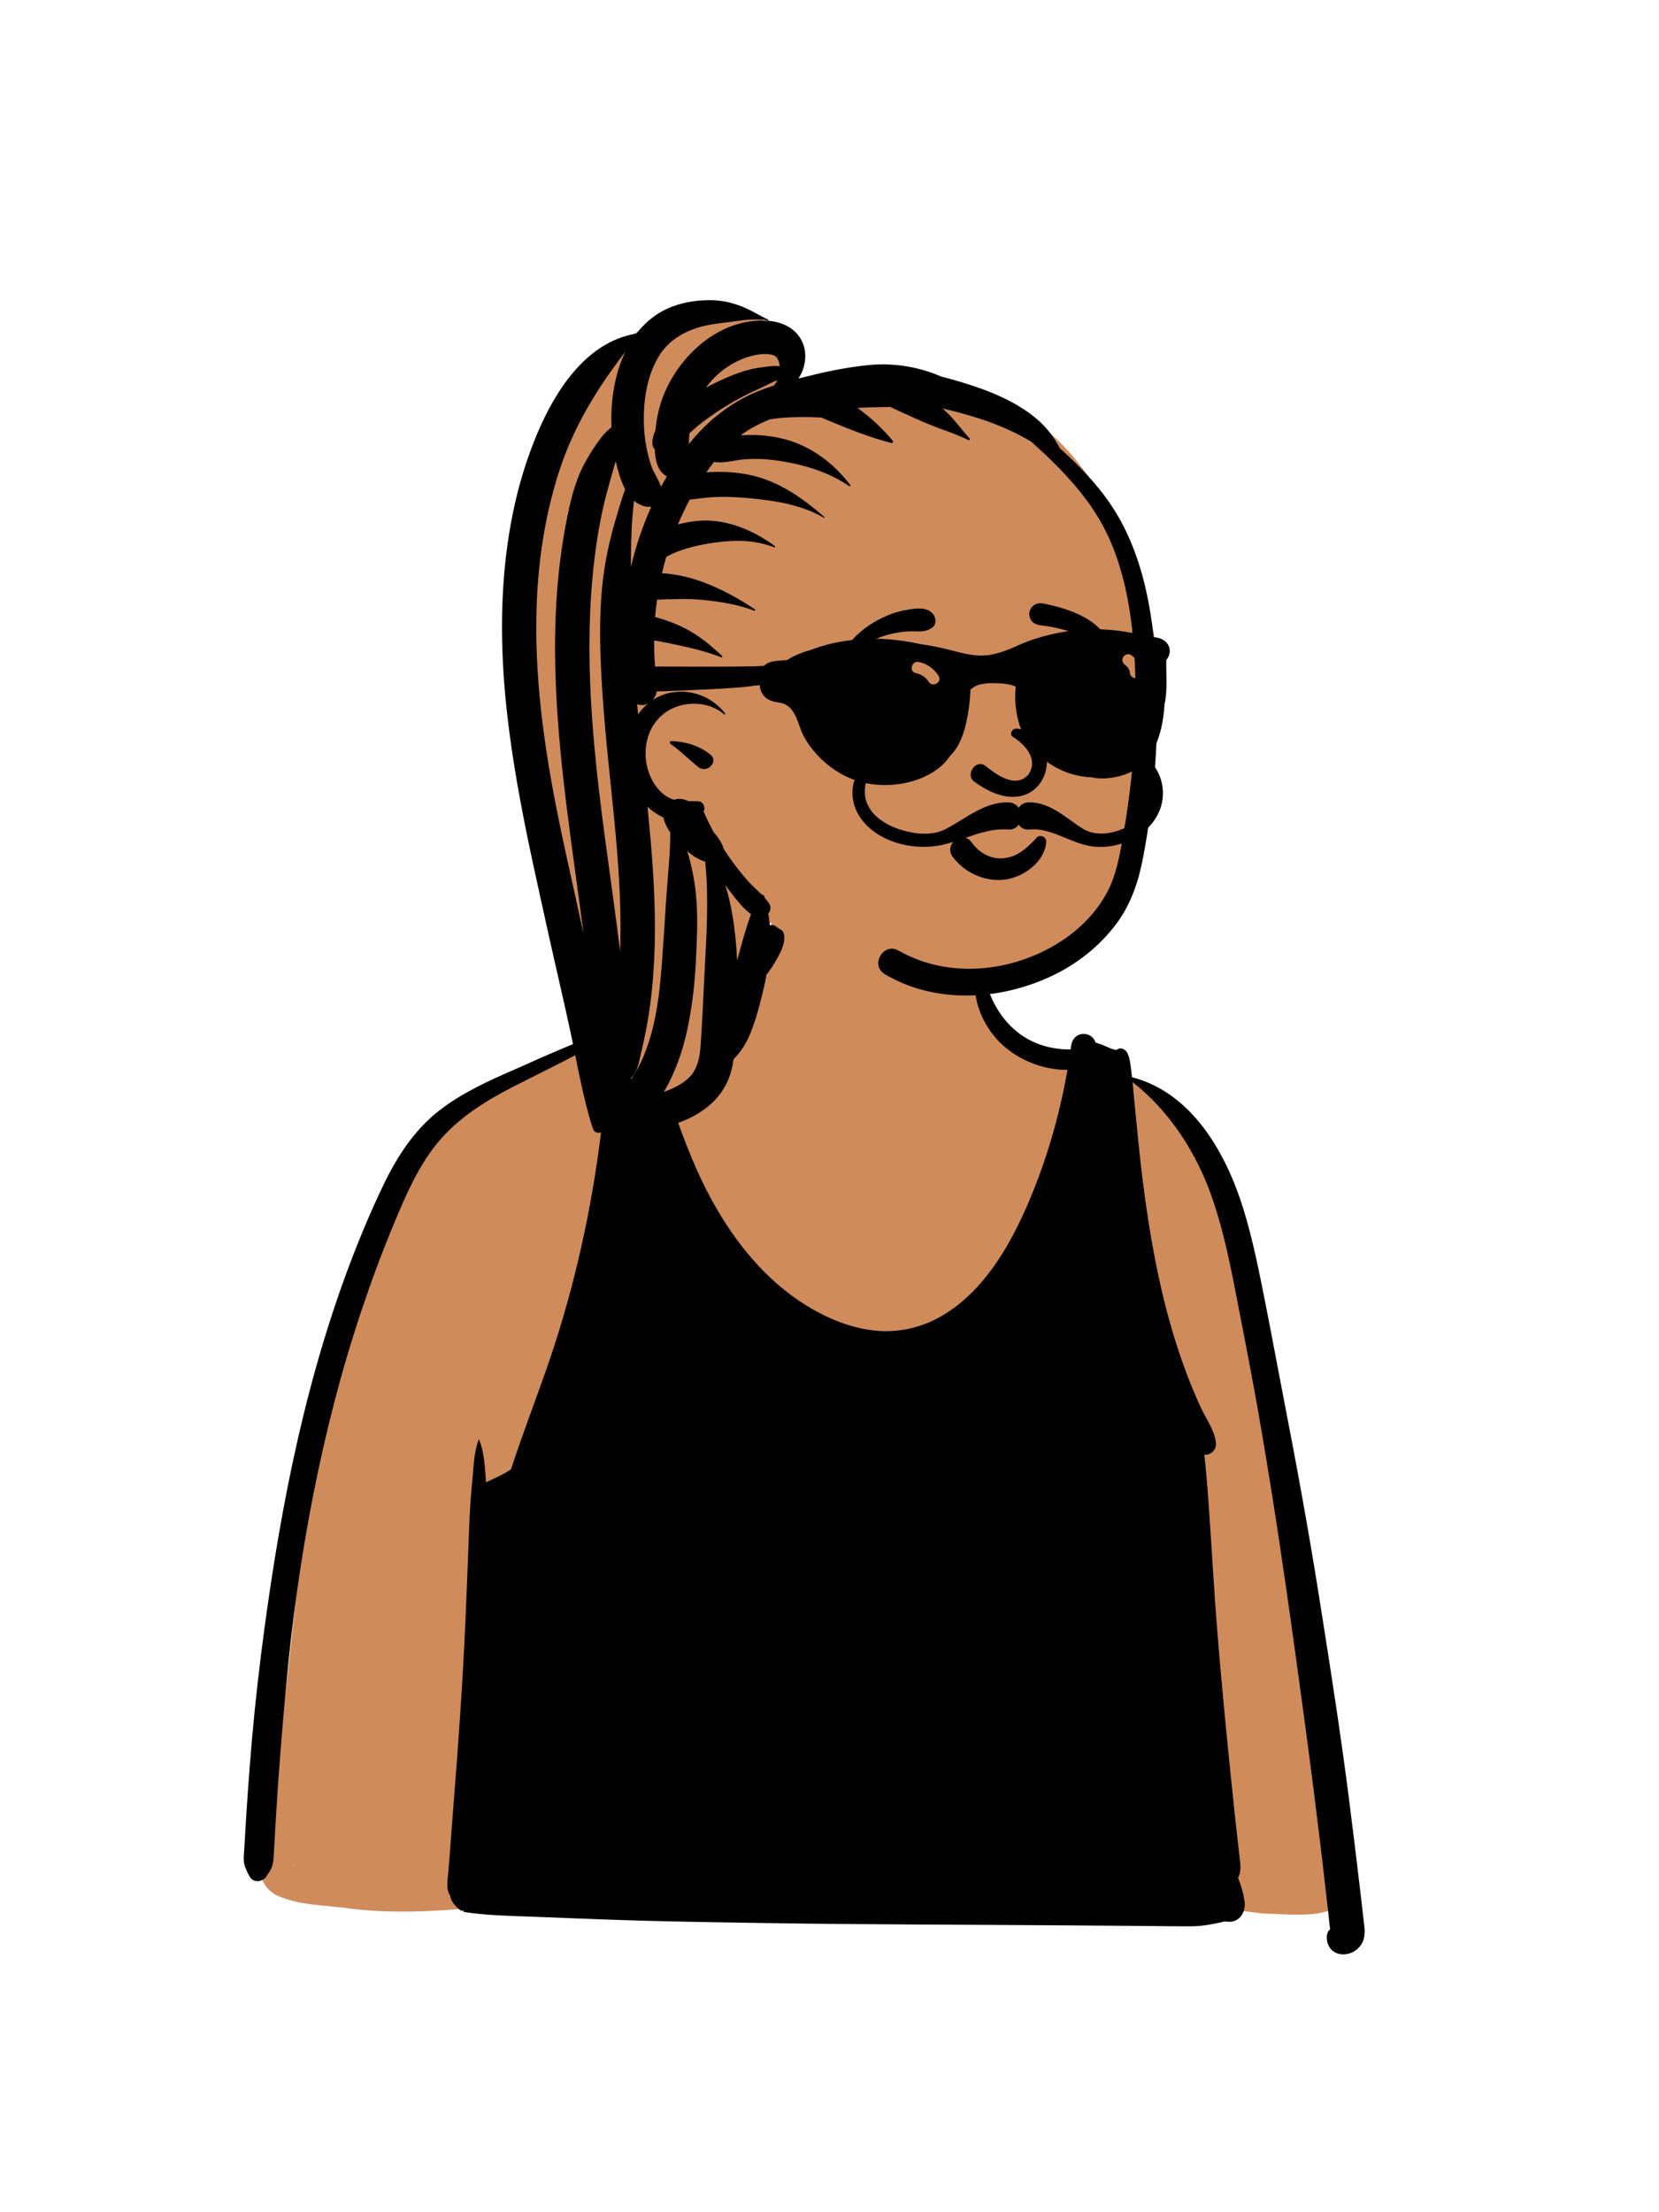 <svg width="36" height="48" viewBox="0 0 36 48" fill="none" xmlns="http://www.w3.org/2000/svg">
<path fill-rule="evenodd" clip-rule="evenodd" d="M6.372 40.481C6.329 40.483 6.342 40.47 6.358 40.467C6.363 40.472 6.367 40.477 6.372 40.481ZM7.629 41.416C8.82 41.558 10.011 41.428 11.196 41.299C13.595 41.121 15.977 41.639 18.382 41.481C21.386 41.355 24.399 41.117 27.393 41.518C28.221 41.537 29.542 41.76 29.242 40.478C28.848 37.18 28.32 33.899 27.755 30.627C27.276 28.792 27.241 25.619 25.93 24.343C25.738 24.168 25.051 23.602 24.869 23.526C23.965 23.189 22.335 22.927 21.663 22.213C21.119 21.291 21.372 20.033 20.525 19.291C19.783 18.685 18.163 18.813 17.37 19.268C16.744 19.674 16.646 20.463 16.256 21.046C16.16 21.186 15.931 21.523 15.802 21.632C15.488 21.934 14.385 22.252 14.066 22.31C12.268 22.679 11.371 22.907 9.957 24.102C6.262 27.876 6.786 34.55 5.764 39.485C5.722 40.028 5.392 40.764 5.98 41.113C6.487 41.356 7.082 41.33 7.629 41.416Z" fill="#D08B5B"/>
<path fill-rule="evenodd" clip-rule="evenodd" d="M21.25 20.958C21.255 20.945 21.276 20.943 21.279 20.958C21.329 21.189 21.424 21.442 21.519 21.658C21.617 21.877 21.75 22.079 21.918 22.25C22.27 22.608 22.723 22.771 23.22 22.771L23.231 22.772C23.234 22.755 23.236 22.738 23.239 22.722L23.242 22.697C23.287 22.354 23.695 22.363 23.774 22.622C23.814 22.635 23.855 22.648 23.895 22.662L23.903 22.664C23.97 22.69 24.199 22.804 24.241 22.774C24.333 22.707 24.439 22.783 24.474 22.868C24.531 23.007 24.541 23.179 24.559 23.33L24.562 23.349L24.564 23.373C25.871 23.712 26.605 25.02 26.979 26.225C27.182 26.878 27.314 27.552 27.448 28.222C27.59 28.939 27.722 29.657 27.861 30.374C28.136 31.788 28.395 33.204 28.621 34.625L28.686 35.038C28.893 36.345 29.095 37.652 29.264 38.965C29.355 39.673 29.441 40.381 29.524 41.09C29.539 41.217 29.553 41.343 29.568 41.47L29.59 41.66C29.609 41.83 29.642 41.999 29.558 42.158C29.375 42.504 28.822 42.501 28.791 42.059C28.785 41.971 28.814 41.903 28.864 41.856L28.863 41.849C28.863 41.844 28.862 41.841 28.862 41.84C28.846 41.752 28.841 41.659 28.831 41.57C28.809 41.38 28.788 41.19 28.766 41C28.725 40.638 28.683 40.276 28.639 39.915C28.551 39.181 28.458 38.448 28.36 37.716L28.262 36.992C27.935 34.58 27.595 32.167 27.147 29.774C27.024 29.122 26.899 28.472 26.77 27.821C26.648 27.205 26.511 26.592 26.306 25.998C25.972 25.026 25.388 24.117 24.577 23.479C24.589 23.601 24.598 23.724 24.61 23.845C24.64 24.158 24.671 24.471 24.703 24.783C24.819 25.915 24.977 27.046 25.245 28.153C25.378 28.701 25.54 29.243 25.738 29.772C25.835 30.032 25.941 30.289 26.058 30.542C26.173 30.791 26.375 31.058 26.387 31.336C26.393 31.465 26.258 31.579 26.134 31.565C26.192 32.078 26.224 32.595 26.259 33.106C26.31 33.846 26.35 34.588 26.41 35.327C26.515 36.652 26.648 37.975 26.787 39.297C26.814 39.559 26.845 39.82 26.874 40.082L26.899 40.302C26.916 40.444 26.941 40.615 26.865 40.742C26.933 40.905 26.979 41.072 27.006 41.247C27.04 41.464 26.916 41.708 26.662 41.698C26.634 41.697 26.605 41.695 26.576 41.692C26.341 41.746 26.107 41.794 25.862 41.796C25.551 41.798 25.238 41.792 24.927 41.79C24.323 41.785 23.72 41.781 23.117 41.776C20.934 41.759 18.749 41.76 16.566 41.725L15.693 41.711C14.892 41.698 14.091 41.683 13.291 41.654C12.74 41.634 12.189 41.614 11.638 41.591L11.525 41.587C11.04 41.569 10.553 41.56 10.072 41.486C10.06 41.484 10.055 41.471 10.057 41.46L10.057 41.457L10.036 41.453C10.024 41.505 9.771 41.284 9.773 41.137C9.667 41.001 9.717 40.782 9.728 40.623C9.739 40.469 9.753 40.315 9.765 40.16C9.791 39.83 9.813 39.5 9.84 39.171C9.947 37.841 10.04 36.508 10.1 35.176C10.13 34.504 10.154 33.832 10.18 33.161C10.192 32.855 10.208 32.549 10.238 32.245L10.245 32.169C10.278 31.86 10.275 31.528 10.389 31.237C10.39 31.233 10.396 31.233 10.397 31.237C10.512 31.52 10.523 31.849 10.546 32.16C10.55 32.159 10.554 32.158 10.559 32.157C10.717 32.081 10.878 32.014 11.028 31.92C11.048 31.908 11.068 31.895 11.088 31.882C11.324 31.159 11.598 30.447 11.85 29.729C12.664 27.405 13.114 24.93 13.213 22.47C12.592 22.87 11.916 23.182 11.259 23.517L11.197 23.548C10.549 23.879 9.929 24.255 9.468 24.83C9.066 25.33 8.804 25.94 8.558 26.528C8.294 27.159 8.056 27.802 7.839 28.451C7.398 29.767 7.056 31.116 6.789 32.478C6.526 33.822 6.338 35.177 6.212 36.541C6.148 37.237 6.089 37.933 6.04 38.63C6.015 38.983 5.993 39.336 5.972 39.69C5.962 39.861 5.955 40.033 5.943 40.205C5.937 40.304 5.935 40.406 5.903 40.5C5.876 40.578 5.827 40.644 5.782 40.713C5.7 40.839 5.492 40.862 5.415 40.713L5.381 40.648C5.337 40.562 5.297 40.476 5.291 40.377C5.285 40.282 5.297 40.184 5.302 40.09C5.312 39.9 5.324 39.709 5.336 39.518C5.361 39.117 5.389 38.716 5.42 38.315C5.482 37.512 5.563 36.712 5.663 35.912C6.018 33.106 6.53 30.314 7.507 27.651C7.749 26.992 8.018 26.339 8.322 25.707C8.617 25.096 8.989 24.519 9.529 24.098C10.026 23.711 10.604 23.451 11.179 23.2L11.251 23.168C11.894 22.887 12.537 22.584 13.209 22.374C13.194 22.376 13.18 22.378 13.167 22.383C13.152 22.387 13.143 22.368 13.152 22.358C13.19 22.316 13.206 22.272 13.25 22.23C13.28 22.202 13.312 22.174 13.344 22.148L13.391 22.111C13.476 22.043 13.566 21.974 13.673 21.951C13.825 21.917 13.9 22.055 13.857 22.163C13.879 22.135 13.938 22.143 13.953 22.183C14.453 23.471 14.781 24.835 15.453 26.053C15.949 26.953 16.616 27.783 17.499 28.327C17.974 28.619 18.517 28.843 19.079 28.878C19.583 28.91 20.067 28.782 20.496 28.517C21.327 28.005 21.869 27.105 22.256 26.233C22.681 25.273 22.985 24.25 23.163 23.213C22.598 23.221 22.001 22.962 21.625 22.542C21.428 22.321 21.28 22.051 21.205 21.764C21.13 21.474 21.154 21.235 21.25 20.958ZM16.508 20.205C16.577 20.082 16.73 20.041 16.855 20.091C16.994 20.147 17.035 20.282 17.015 20.418C16.993 20.579 16.89 20.752 16.809 20.892C16.726 21.038 16.618 21.173 16.506 21.299C16.296 21.538 16.07 21.752 15.804 21.927C15.538 22.102 15.237 22.232 14.928 22.305L14.855 22.322C14.615 22.377 14.273 22.44 14.073 22.31C14.063 22.303 14.063 22.291 14.073 22.284C14.181 22.209 14.326 22.195 14.45 22.16C14.586 22.12 14.723 22.076 14.852 22.02C15.109 21.91 15.354 21.765 15.573 21.591C15.792 21.417 16.004 21.21 16.151 20.97C16.225 20.85 16.288 20.724 16.348 20.597C16.409 20.469 16.44 20.328 16.508 20.205Z" fill="black"/>
<path fill-rule="evenodd" clip-rule="evenodd" d="M25.091 15.557C25.284 14.157 24.871 12.807 24.336 11.527C24.306 11.45 24.26 11.382 24.2 11.334C22.689 8.282 20.47 8.006 17.373 8.216C17.282 8.214 17.276 8.215 17.207 8.184C17.195 6.944 15.783 6.288 14.708 6.697C9.941 8.917 11.44 15.17 12.389 19.252C12.727 20.832 13.066 22.412 13.404 23.992C13.415 24.045 13.439 24.09 13.471 24.129C13.422 24.148 13.373 24.165 13.325 24.182C13.214 24.219 13.258 24.384 13.373 24.357C13.485 24.331 13.594 24.296 13.701 24.258C13.868 24.294 14.008 24.185 14.139 24.098C15.674 23.489 16.318 21.489 16.712 20.016C18.312 21.148 20.87 21.996 22.7 20.978C24.415 19.943 25.033 17.783 24.911 15.877C25.036 15.819 25.087 15.693 25.09 15.562H25.091C25.091 15.56 25.091 15.559 25.091 15.557Z" fill="#D08B5B"/>
<path fill-rule="evenodd" clip-rule="evenodd" d="M14.268 6.813C14.622 6.584 15.076 6.498 15.493 6.515C15.715 6.524 15.923 6.579 16.128 6.663C16.318 6.74 16.486 6.851 16.671 6.936C16.682 6.941 16.673 6.957 16.663 6.955C16.444 6.91 16.186 6.937 15.964 6.969L15.942 6.972C15.724 7.004 15.502 7.02 15.286 7.071C14.89 7.164 14.521 7.366 14.304 7.718C14.019 8.178 13.947 8.773 13.977 9.304C13.992 9.572 14.045 9.836 14.127 10.092C14.177 10.246 14.291 10.4 14.345 10.562C14.386 10.485 14.428 10.41 14.471 10.335C14.273 10.241 14.217 9.981 14.207 9.746C14.176 9.716 14.157 9.673 14.156 9.634C14.154 9.528 14.179 9.432 14.221 9.344C14.245 9.096 14.296 8.849 14.384 8.616C14.73 7.703 15.64 6.88 16.673 6.961C16.957 6.983 17.233 7.104 17.38 7.361C17.498 7.567 17.499 7.816 17.417 8.036C17.393 8.101 17.362 8.16 17.325 8.213C17.437 8.185 17.548 8.158 17.66 8.131C18.047 8.037 18.436 7.964 18.833 7.923C19.372 7.868 19.924 7.952 20.418 8.168C20.554 8.203 20.689 8.24 20.823 8.28C21.414 8.457 22.02 8.687 22.497 9.09C22.716 9.276 22.873 9.491 23.001 9.728C23.478 10.155 23.935 10.639 24.257 11.192C24.921 12.333 25.08 13.743 25.107 15.04C25.132 16.23 25.028 17.433 24.805 18.604C24.704 19.135 24.541 19.628 24.21 20.064C23.842 20.549 23.351 20.931 22.8 21.187C21.679 21.709 20.291 21.785 19.201 21.138C18.873 20.944 19.169 20.437 19.5 20.626C20.576 21.242 21.949 21.101 22.985 20.449C23.422 20.173 23.799 19.796 24.038 19.334C24.213 18.997 24.288 18.61 24.353 18.234L24.388 18.032C24.588 16.875 24.679 15.687 24.631 14.512C24.583 13.341 24.397 12.072 23.735 11.076C23.386 10.55 22.941 10.09 22.473 9.67C22.44 9.641 22.407 9.611 22.375 9.582C22.192 9.472 22.002 9.376 21.816 9.294L21.776 9.277C21.669 9.231 21.519 9.172 21.38 9.124C21.181 9.057 20.979 8.996 20.776 8.942C20.669 8.914 20.562 8.888 20.455 8.863C20.493 8.897 20.53 8.932 20.566 8.968C20.739 9.136 20.876 9.336 21.04 9.512C21.059 9.532 21.035 9.561 21.012 9.549C20.763 9.421 20.486 9.338 20.226 9.234C19.98 9.136 19.741 9.023 19.499 8.915C19.439 8.888 19.378 8.859 19.318 8.83C19.081 8.832 18.843 8.838 18.606 8.851C18.892 9.056 19.154 9.298 19.371 9.563C19.389 9.585 19.373 9.62 19.343 9.612C18.889 9.495 18.457 9.324 18.026 9.145L17.819 9.059C17.667 9.051 17.515 9.047 17.363 9.049L17.29 9.051C17.13 9.054 16.971 9.06 16.813 9.084C16.775 9.09 16.738 9.096 16.702 9.101C16.479 9.192 16.265 9.301 16.072 9.446L16.123 9.443C16.427 9.426 16.738 9.452 17.033 9.531C17.606 9.684 18.095 10.053 18.451 10.524C18.462 10.538 18.441 10.557 18.427 10.548C17.979 10.241 17.46 10.086 16.928 10.002C16.671 9.961 16.406 9.947 16.146 9.967C15.931 9.984 15.709 10.06 15.495 10.023C15.437 10.096 15.38 10.171 15.327 10.248C15.355 10.246 15.383 10.244 15.412 10.243C15.719 10.228 16.032 10.248 16.332 10.319C16.931 10.461 17.432 10.821 17.89 11.217C17.899 11.225 17.887 11.239 17.877 11.233C17.381 10.946 16.803 10.86 16.241 10.808C15.957 10.782 15.671 10.77 15.387 10.793C15.257 10.803 15.128 10.825 14.998 10.838C14.988 10.839 14.977 10.839 14.966 10.84C14.872 11.018 14.787 11.198 14.71 11.379C14.945 11.316 15.198 11.283 15.44 11.299C15.932 11.332 16.421 11.559 16.814 11.848C16.826 11.857 16.819 11.881 16.802 11.875C16.375 11.713 15.951 11.711 15.504 11.774C15.295 11.803 15.088 11.843 14.886 11.905C14.784 11.937 14.684 11.971 14.587 12.016C14.544 12.036 14.501 12.06 14.458 12.083C14.423 12.2 14.393 12.318 14.365 12.438C15.094 12.479 15.781 12.824 16.38 13.22C16.394 13.23 16.385 13.256 16.367 13.25C16.01 13.115 15.622 13.052 15.243 13.016C14.912 12.984 14.587 13.001 14.258 13.011C14.24 13.136 14.226 13.262 14.216 13.388C14.268 13.403 14.32 13.419 14.37 13.434C14.534 13.483 14.698 13.55 14.852 13.627C15.163 13.784 15.415 13.996 15.669 14.232C15.682 14.244 15.669 14.271 15.651 14.263C15.356 14.144 15.034 14.068 14.724 14C14.563 13.965 14.403 13.933 14.241 13.903C14.226 13.9 14.21 13.898 14.194 13.895C14.192 14.183 14.209 14.47 14.244 14.755L14.251 14.809C14.271 14.953 14.255 15.092 14.159 15.192C14.291 15.104 14.442 15.043 14.609 15.02C15.049 14.959 15.457 15.135 15.734 15.476C15.747 15.492 15.727 15.513 15.711 15.499C15.442 15.259 15.028 15.216 14.694 15.329C14.385 15.434 14.153 15.683 14.06 15.995C13.961 16.327 14.006 16.693 14.187 16.989C14.277 17.136 14.406 17.268 14.569 17.333C14.589 17.341 14.609 17.348 14.63 17.353C14.728 17.317 14.834 17.334 14.934 17.379L14.947 17.385C15.012 17.385 15.076 17.383 15.138 17.384C15.259 17.385 15.318 17.514 15.267 17.61C15.296 17.663 15.317 17.722 15.342 17.774C15.388 17.868 15.436 17.961 15.484 18.053C15.552 18.131 15.617 18.212 15.661 18.307C15.679 18.346 15.696 18.388 15.71 18.43C15.747 18.487 15.786 18.544 15.825 18.6C15.953 18.783 16.087 18.956 16.236 19.121C16.325 19.221 16.428 19.31 16.523 19.405C16.551 19.409 16.58 19.429 16.588 19.457L16.596 19.484C16.627 19.518 16.656 19.554 16.682 19.592C16.741 19.676 16.724 19.761 16.673 19.822C16.755 20.33 16.699 20.87 16.591 21.362C16.52 21.68 16.438 21.998 16.328 22.305C16.272 22.461 16.205 22.611 16.111 22.748C16.06 22.823 15.993 22.91 15.918 22.982C15.907 23.065 15.892 23.148 15.87 23.228C15.619 24.186 14.59 24.478 13.728 24.601C13.562 24.624 13.397 24.584 13.306 24.428C13.285 24.393 13.271 24.354 13.264 24.314C13.226 24.304 13.19 24.287 13.158 24.261C13.152 24.321 13.146 24.381 13.138 24.442C13.118 24.595 12.914 24.64 12.862 24.48C12.645 23.802 12.528 23.088 12.379 22.391C12.231 21.697 12.065 21.005 11.912 20.312L11.718 19.436C11.245 17.292 10.801 15.12 10.91 12.915C10.97 11.711 11.19 10.511 11.662 9.399C12.054 8.472 12.717 7.431 13.788 7.241C13.796 7.24 13.802 7.241 13.808 7.242C13.935 7.077 14.087 6.931 14.268 6.813ZM14.914 18.468C15.001 18.755 15.062 19.05 15.096 19.35C15.152 19.851 15.124 20.364 15.1 20.866C15.077 21.328 15.024 21.793 14.934 22.246C14.848 22.681 14.712 23.108 14.51 23.503C14.477 23.567 14.442 23.629 14.405 23.691C14.517 23.653 14.618 23.61 14.723 23.55C14.855 23.474 14.976 23.376 15.042 23.273C15.148 23.108 15.184 22.924 15.199 22.727C15.239 22.221 15.257 21.712 15.283 21.205L15.289 21.094C15.33 20.301 15.384 19.488 15.303 18.694C15.19 18.664 15.087 18.606 14.993 18.532C14.967 18.512 14.941 18.49 14.914 18.468ZM14.052 17.508C14.075 17.749 14.098 17.99 14.119 18.232C14.192 19.089 14.238 19.951 14.196 20.811C14.174 21.258 14.131 21.707 14.055 22.15C14.021 22.349 13.98 22.548 13.935 22.745L13.919 22.811C13.873 23.006 13.843 23.25 13.694 23.392L13.695 23.422C13.8 23.263 13.896 23.084 13.966 22.917C14.274 22.176 14.331 21.368 14.386 20.577C14.421 20.09 14.446 19.602 14.486 19.115L14.505 18.88C14.527 18.608 14.546 18.337 14.544 18.064C14.484 17.976 14.436 17.882 14.406 17.786C14.401 17.771 14.398 17.755 14.396 17.74C14.27 17.68 14.152 17.599 14.052 17.508ZM15.741 19.205C15.803 19.412 15.853 19.621 15.889 19.832C15.947 20.166 15.981 20.503 15.996 20.841L16.028 20.722C16.108 20.423 16.192 20.124 16.297 19.834C16.131 19.718 15.992 19.535 15.872 19.381C15.827 19.324 15.783 19.265 15.741 19.205ZM13.362 10.008C13.298 10.214 13.242 10.423 13.184 10.632C13.049 11.121 12.961 11.623 12.9 12.127C12.656 14.138 12.859 16.157 13.124 18.154C13.234 18.982 13.354 19.808 13.456 20.637C13.459 20.556 13.461 20.474 13.463 20.393C13.494 18.634 13.199 16.9 13.081 15.15L13.073 15.044C13.02 14.226 12.987 13.392 13.084 12.577C13.134 12.157 13.222 11.747 13.339 11.341L13.409 11.103C13.456 10.943 13.506 10.779 13.565 10.619C13.557 10.604 13.55 10.589 13.543 10.573C13.46 10.392 13.403 10.202 13.362 10.008ZM13.567 7.638C12.954 8.43 12.44 9.271 12.129 10.239C11.417 12.455 11.576 14.824 11.988 17.082C12.183 18.146 12.434 19.198 12.662 20.254C12.418 18.357 12.102 16.464 12.051 14.548C12.024 13.502 12.078 12.452 12.27 11.423L12.281 11.362C12.364 10.927 12.466 10.466 12.674 10.075C12.788 9.863 12.913 9.665 13.061 9.475C13.124 9.395 13.194 9.331 13.269 9.272C13.247 8.726 13.329 8.134 13.567 7.638ZM14.567 16.079C14.872 16.091 15.177 16.176 15.417 16.375C15.605 16.53 15.337 16.793 15.151 16.642C14.948 16.478 14.766 16.291 14.55 16.142C14.525 16.124 14.532 16.078 14.567 16.079ZM14.062 15.264C13.994 15.299 13.926 15.306 13.85 15.288C13.847 15.287 13.844 15.286 13.841 15.285L13.826 15.28C13.832 15.353 13.839 15.426 13.846 15.499C13.908 15.411 13.98 15.332 14.062 15.264ZM13.758 10.865C13.731 11.091 13.713 11.319 13.704 11.546C13.695 11.768 13.691 11.99 13.69 12.213L13.69 12.308L13.69 12.306C13.795 11.858 13.943 11.416 14.133 10.994C14.1 10.999 14.067 10.998 14.034 10.995C13.96 10.986 13.888 10.952 13.824 10.914C13.801 10.899 13.779 10.883 13.758 10.865ZM16.869 8.245C16.738 8.304 16.612 8.372 16.482 8.43C16.222 8.544 15.968 8.677 15.728 8.828C15.485 8.981 15.251 9.142 15.036 9.333C15.011 9.355 14.986 9.378 14.961 9.4C14.956 9.45 14.952 9.499 14.951 9.549C14.95 9.576 14.95 9.604 14.95 9.633C15.356 9.129 15.847 8.731 16.47 8.48C16.578 8.437 16.688 8.398 16.799 8.363C16.825 8.326 16.849 8.287 16.869 8.245ZM16.857 7.761C16.785 7.665 16.576 7.673 16.445 7.694C16.233 7.729 16.046 7.803 15.864 7.911C15.649 8.038 15.463 8.211 15.318 8.414C15.39 8.373 15.463 8.335 15.537 8.3L15.588 8.276C15.869 8.143 16.174 8.018 16.482 7.977C16.624 7.958 16.777 7.93 16.921 7.946C16.914 7.876 16.893 7.81 16.857 7.761Z" fill="black"/>
<path fill-rule="evenodd" clip-rule="evenodd" d="M21.209 19.003C20.998 18.918 20.81 18.774 20.673 18.591C20.625 18.528 20.613 18.461 20.623 18.399C20.634 18.33 20.675 18.267 20.731 18.225C20.787 18.183 20.857 18.163 20.924 18.173C20.983 18.182 21.041 18.215 21.088 18.281L21.097 18.295C21.179 18.405 21.285 18.496 21.406 18.554C21.523 18.61 21.654 18.637 21.789 18.621C22.046 18.592 22.224 18.453 22.412 18.264C22.436 18.24 22.459 18.215 22.483 18.19C22.497 18.168 22.518 18.153 22.541 18.145C22.566 18.137 22.595 18.137 22.621 18.147C22.647 18.155 22.669 18.172 22.684 18.195C22.699 18.216 22.707 18.242 22.704 18.272C22.687 18.468 22.585 18.643 22.439 18.78C22.278 18.933 22.064 19.038 21.862 19.076C21.64 19.116 21.413 19.087 21.209 19.003ZM21.967 15.98C22.203 16.124 22.563 16.459 22.309 16.815C22.01 17.129 21.579 16.769 21.366 16.606C21.169 16.48 20.948 16.805 21.131 16.952C22.665 18.088 23.288 16.018 22.086 15.811C21.954 15.788 21.905 15.935 21.967 15.98ZM19.217 14.658C19.243 14.334 19.737 14.26 19.786 14.581C19.83 14.868 19.778 15.133 19.649 15.391C19.525 15.639 19.214 15.523 19.191 15.298C19.159 14.996 19.201 14.86 19.217 14.658ZM22.975 14.514C23.044 14.424 23.143 14.363 23.262 14.398C23.634 14.506 23.525 15.035 23.394 15.292C23.323 15.431 23.093 15.467 22.99 15.344C22.821 15.143 22.74 14.743 22.955 14.545C22.96 14.535 22.967 14.525 22.975 14.514ZM19.643 13.239L19.702 13.229C19.884 13.197 20.11 13.167 20.239 13.313C20.307 13.391 20.33 13.535 20.239 13.609C20.077 13.74 19.899 13.689 19.706 13.7C19.547 13.709 19.394 13.736 19.24 13.78C18.904 13.876 18.63 14.052 18.342 14.244C18.304 14.27 18.266 14.221 18.284 14.186C18.45 13.861 18.771 13.594 19.093 13.431C19.265 13.344 19.453 13.272 19.643 13.239ZM22.636 13.094L22.681 13.103C23.17 13.205 23.806 13.409 24.038 13.89C24.047 13.958 24.037 13.973 24.03 13.982L24.027 13.986C24.021 13.994 24.016 14.005 23.987 14.014C23.978 14.012 23.97 14.01 23.962 14.008C23.856 13.98 23.771 13.942 23.69 13.902L23.602 13.859C23.5 13.808 23.396 13.76 23.287 13.724C23.053 13.648 22.813 13.594 22.569 13.566C22.516 13.559 22.465 13.542 22.425 13.511C22.387 13.482 22.358 13.442 22.345 13.388C22.327 13.319 22.332 13.267 22.369 13.204C22.397 13.158 22.437 13.125 22.483 13.106C22.53 13.087 22.583 13.083 22.636 13.094Z" fill="black"/>
<path fill-rule="evenodd" clip-rule="evenodd" d="M25.048 16.626C24.944 16.486 24.758 16.304 24.569 16.314C24.545 16.315 24.536 16.341 24.55 16.359C24.612 16.434 24.696 16.488 24.758 16.564C24.831 16.655 24.884 16.765 24.919 16.876C24.968 17.038 24.982 17.22 24.938 17.384C24.859 17.674 24.612 17.886 24.341 17.994C24.074 18.101 23.752 18.138 23.498 17.981C23.125 17.749 22.808 17.415 22.339 17.408C22.229 17.407 22.151 17.457 22.105 17.529C22.059 17.459 21.983 17.41 21.875 17.409C21.349 17.403 20.956 17.766 20.514 17.992C20.216 18.145 19.83 18.097 19.521 17.996C19.231 17.901 18.916 17.71 18.806 17.408C18.745 17.242 18.759 17.047 18.821 16.883C18.862 16.775 18.925 16.67 19.003 16.585C19.084 16.497 19.19 16.442 19.273 16.359C19.29 16.341 19.277 16.315 19.255 16.314C18.903 16.29 18.585 16.71 18.518 17.015C18.453 17.316 18.55 17.615 18.748 17.844C19.15 18.31 19.893 18.464 20.472 18.327C20.941 18.216 21.386 17.961 21.875 17.998C21.983 18.006 22.06 17.961 22.106 17.893C22.153 17.963 22.23 18.009 22.339 17.998C22.795 17.954 23.203 18.277 23.646 18.356C23.998 18.419 24.379 18.334 24.682 18.144C24.998 17.945 25.22 17.627 25.235 17.247C25.243 17.028 25.179 16.802 25.048 16.626Z" fill="black"/>
<path fill-rule="evenodd" clip-rule="evenodd" d="M23.687 13.651C24.422 13.651 24.841 13.809 24.995 13.822L24.999 13.822C25.063 13.826 25.121 13.832 25.181 13.855C25.402 13.94 25.438 14.172 25.309 14.318C25.3 14.621 25.34 14.974 25.271 15.278C25.187 16.558 24.586 16.774 24.244 16.852C24.072 16.892 23.869 16.908 23.686 16.866C23.375 16.854 23.067 16.757 22.804 16.587C22.438 16.351 22.166 15.987 22.077 15.556C22.035 15.35 22.016 15.136 22.039 14.927L22.042 14.899C21.923 14.842 21.785 14.831 21.642 14.826C21.575 14.823 21.508 14.821 21.442 14.824C21.379 14.831 21.316 14.841 21.253 14.854C21.184 14.874 21.119 14.909 21.059 14.963L21.055 15.042C21.044 15.24 21.018 15.439 20.977 15.633C20.918 15.92 20.823 16.194 20.62 16.397C20.552 16.5 20.467 16.591 20.364 16.671C19.989 16.959 19.481 17.065 19.014 17.025C18.067 16.944 17.519 16.191 17.392 15.87L17.385 15.85C17.294 15.611 17.221 15.301 16.933 15.249L16.872 15.239C16.74 15.214 16.619 15.179 16.542 15.051C16.508 14.995 16.491 14.932 16.486 14.868C16.441 14.872 16.396 14.875 16.352 14.879C15.995 14.954 13.853 15.018 13.682 15.018C13.682 15.018 13.353 15.156 13.215 15.049C13.118 14.975 13.087 14.875 13.14 14.763C13.22 14.593 13.588 14.492 13.752 14.459C13.752 14.459 16.392 14.481 16.582 14.445C16.7 14.324 16.91 14.341 17.086 14.321C17.232 14.217 17.435 14.148 17.596 14.101C17.629 14.089 17.661 14.077 17.693 14.066C17.987 13.961 18.294 13.905 18.605 13.875C18.925 13.845 19.247 13.858 19.566 13.902C19.701 13.921 19.834 13.944 19.966 13.975C20.203 14.006 20.438 14.057 20.674 14.118L20.722 14.131C20.971 14.196 21.227 14.253 21.486 14.209C21.696 14.173 21.898 14.092 22.091 14.004L22.117 13.993C22.543 13.798 23.208 13.651 23.687 13.651ZM19.94 14.363C19.783 14.328 19.716 14.571 19.873 14.605C19.985 14.63 20.08 14.686 20.144 14.782L20.151 14.792C20.236 14.929 20.453 14.803 20.367 14.665C20.27 14.51 20.119 14.402 19.94 14.363ZM24.544 14.213C24.488 14.174 24.404 14.203 24.372 14.258C24.337 14.318 24.36 14.386 24.412 14.426L24.417 14.43C24.465 14.463 24.511 14.523 24.517 14.585L24.518 14.593C24.524 14.754 24.774 14.755 24.768 14.593C24.762 14.434 24.67 14.302 24.544 14.213Z" fill="black"/>
</svg>
